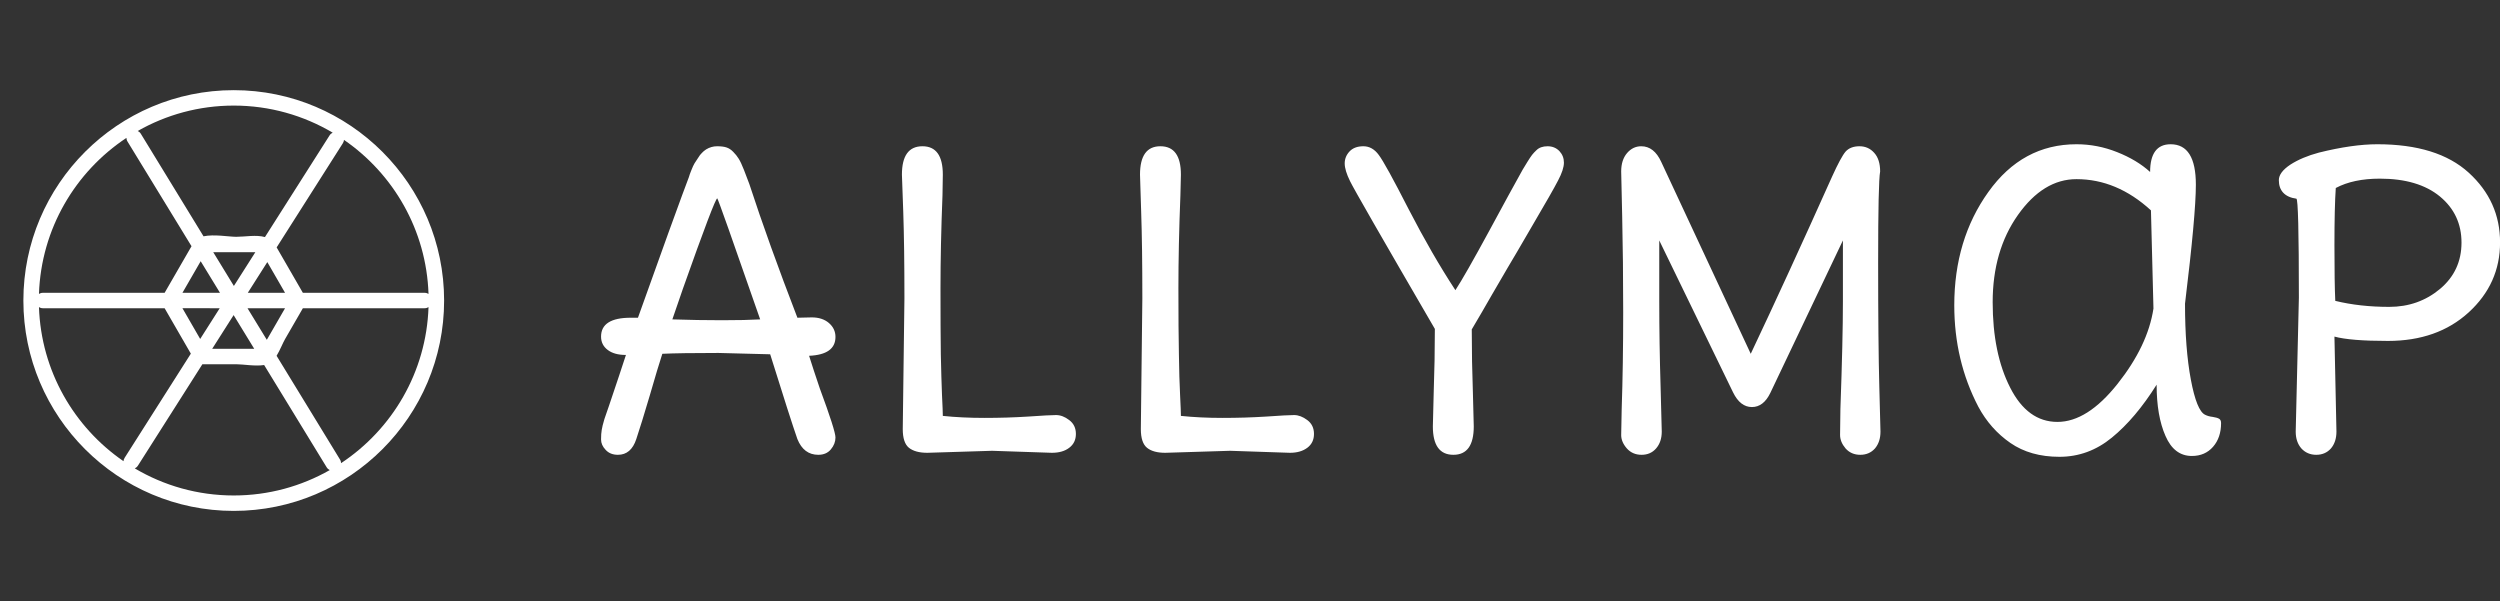<?xml version="1.0" standalone="no"?>
<svg xmlns="http://www.w3.org/2000/svg" viewBox="0 0 149.736 36" width="149.736" height="36"><rect x="0" y="0" width="149.736" height="36" fill="#333333" stroke="none"/><g fill="#ffffff" color="#ffffff" transform="translate(0 4) scale(0.28)"><svg width="100.0" height="100.0" x="0.0" y="0.0" viewBox="0 0 100 100"><path d="M50,5C25.187,5,5,25.187,5,50c0,24.813,20.187,45,45,45c24.813,0,45-20.187,45-45C95,25.187,74.813,5,50,5z M91.664,48.585  c-0.229-0.137-0.492-0.236-0.826-0.236c-8.684,0-17.367,0-26.052,0c-1.869-3.237-3.738-6.477-5.608-9.714  c4.719-7.423,9.437-14.847,14.154-22.269c0.158-0.25,0.233-0.495,0.255-0.729C84.152,22.912,91.205,34.926,91.664,48.585z   M50.029,46.881c-1.469-2.404-2.94-4.809-4.41-7.213c2.999,0,5.996,0,8.995,0C53.084,42.072,51.557,44.477,50.029,46.881z   M47.058,48.349c-2.676,0-5.354,0-8.033,0c0.583-1.012,1.168-2.024,1.752-3.034c0.717-1.241,1.434-2.481,2.151-3.723  C44.304,43.843,45.682,46.096,47.058,48.349z M46.998,51.648c-1.392,2.191-2.786,4.383-4.178,6.572  c-1.199-2.075-2.396-4.15-3.595-6.226c-0.066-0.116-0.134-0.23-0.2-0.347C41.682,51.648,44.341,51.648,46.998,51.648z   M49.973,53.116c1.471,2.404,2.94,4.809,4.41,7.213c-2.998,0-5.998,0-8.995,0C46.916,57.925,48.445,55.521,49.973,53.116z   M52.944,51.648c2.676,0,5.354,0,8.03,0c-0.583,1.012-1.168,2.023-1.751,3.034c-0.718,1.24-1.433,2.481-2.149,3.722  C55.697,56.152,54.32,53.901,52.944,51.648z M53.004,48.349c1.392-2.191,2.784-4.382,4.176-6.571  c1.199,2.075,2.396,4.149,3.596,6.225c0.065,0.116,0.134,0.23,0.199,0.347C58.317,48.349,55.661,48.349,53.004,48.349z M50,8.3  c7.722,0,14.953,2.118,21.162,5.79c-0.255,0.123-0.492,0.316-0.679,0.611c-4.604,7.242-9.206,14.483-13.808,21.725  c-1.857-0.532-4.276-0.057-6.131-0.057c-1.579,0-4.776-0.595-7.006-0.104c-4.472-7.313-8.943-14.627-13.415-21.941  c-0.181-0.295-0.413-0.469-0.661-0.595C35.53,10.28,42.536,8.3,50,8.3z M27.043,15.211c0.012,0.251,0.068,0.511,0.232,0.778  c4.563,7.465,9.128,14.931,13.691,22.395c-1.917,3.322-3.835,6.644-5.752,9.965c-8.685,0-17.369,0-26.052,0  c-0.333,0-0.596,0.1-0.827,0.236C8.803,34.655,16.129,22.438,27.043,15.211z M8.335,51.411c0.23,0.138,0.493,0.237,0.827,0.237  c8.684,0,17.367,0,26.052,0c1.869,3.237,3.738,6.476,5.609,9.715c-4.718,7.422-9.436,14.846-14.154,22.267  c-0.16,0.252-0.235,0.498-0.255,0.735C15.846,77.09,8.793,65.074,8.335,51.411z M50,91.7c-7.722,0-14.955-2.117-21.164-5.791  c0.256-0.123,0.493-0.316,0.682-0.612c4.591-7.224,9.182-14.446,13.772-21.668c2.418,0,4.837,0,7.254,0  c1.466,0,4.091,0.476,5.958,0.166c4.458,7.293,8.917,14.586,13.376,21.879c0.18,0.295,0.414,0.469,0.662,0.595  C64.473,89.718,57.466,91.7,50,91.7z M72.958,84.787c-0.009-0.251-0.067-0.511-0.231-0.779c-4.521-7.395-9.041-14.791-13.563-22.186  c0.734-1.203,1.314-2.713,1.823-3.593c1.266-2.195,2.533-4.388,3.799-6.581c8.685,0,17.368,0,26.052,0  c0.334,0,0.597-0.1,0.826-0.237C91.197,65.342,83.872,77.561,72.958,84.787z"></path></svg></g><path fill="#ffffff" fill-rule="nonzero" d="M10.13 12.58L10.13 12.58L7.03 12.50Q4.73 12.50 3.67 12.55L3.67 12.55Q3.41 13.34 2.92 15.04Q2.42 16.73 2.11 17.66Q1.80 18.60 1.01 18.60L1.01 18.60Q0.55 18.60 0.28 18.31Q0 18.02 0 17.68Q0 17.33 0.04 17.11Q0.07 16.90 0.20 16.46Q0.34 16.03 0.48 15.65L0.48 15.65Q1.18 13.58 1.49 12.62L1.49 12.62Q0.79 12.62 0.40 12.32Q0 12.02 0 11.52L0 11.52Q0 10.39 1.78 10.39L1.78 10.39L2.21 10.39Q4.51 3.96 4.86 3.04Q5.21 2.11 5.26 1.97Q5.30 1.82 5.41 1.55Q5.52 1.27 5.60 1.14Q5.69 1.01 5.81 0.82Q5.93 0.62 6.04 0.52Q6.14 0.41 6.29 0.31L6.29 0.31Q6.60 0.12 6.95 0.12Q7.30 0.12 7.51 0.19Q7.73 0.26 7.92 0.46Q8.11 0.65 8.24 0.86Q8.38 1.08 8.56 1.54Q8.74 1.99 8.88 2.38L8.88 2.38Q10.03 5.90 11.76 10.39L11.76 10.39L12.62 10.37Q13.25 10.37 13.64 10.70Q14.04 11.04 14.04 11.54L14.04 11.54Q14.04 12.60 12.46 12.67L12.46 12.67Q12.70 13.44 13.10 14.62L13.10 14.62Q14.04 17.16 14.04 17.56Q14.04 17.95 13.76 18.28Q13.49 18.60 13.01 18.60L13.01 18.60Q12.14 18.60 11.76 17.66L11.76 17.66Q11.35 16.49 10.13 12.58ZM4.90 8.66L4.27 10.49Q5.81 10.54 7.24 10.54Q8.66 10.54 9.53 10.49L9.53 10.49Q7.01 3.24 6.96 3.24L6.96 3.24Q6.82 3.24 4.90 8.66L4.90 8.66ZM18.07 17.06L18.07 17.06L18.17 9.24Q18.17 6.10 18.10 4.06Q18.02 2.02 18.02 1.82L18.02 1.82Q18.02 0.12 19.25 0.12Q20.47 0.12 20.47 1.82L20.47 1.82Q20.47 2.02 20.45 3.05L20.45 3.05Q20.33 6.10 20.33 8.63Q20.33 11.16 20.35 12.59Q20.38 14.02 20.42 15.01Q20.47 16.01 20.47 16.27L20.47 16.27Q21.62 16.39 22.97 16.39Q24.31 16.39 25.58 16.31Q26.86 16.22 27.25 16.22Q27.65 16.22 28.04 16.52Q28.44 16.82 28.44 17.35Q28.44 17.88 28.04 18.18Q27.65 18.48 27 18.48L27 18.48L23.42 18.36L19.54 18.48Q18.82 18.48 18.44 18.18Q18.07 17.88 18.07 17.06ZM32.33 17.06L32.33 17.06L32.42 9.24Q32.42 6.10 32.35 4.06Q32.28 2.02 32.28 1.82L32.28 1.82Q32.28 0.12 33.50 0.12Q34.73 0.12 34.73 1.82L34.73 1.82Q34.73 2.02 34.70 3.05L34.70 3.05Q34.58 6.10 34.58 8.63Q34.58 11.16 34.61 12.59Q34.63 14.02 34.68 15.01Q34.73 16.01 34.73 16.27L34.73 16.27Q35.88 16.39 37.22 16.39Q38.57 16.39 39.84 16.31Q41.11 16.22 41.51 16.22Q41.90 16.22 42.30 16.52Q42.70 16.82 42.70 17.35Q42.70 17.88 42.30 18.18Q41.90 18.48 41.26 18.48L41.26 18.48L37.68 18.36L33.79 18.48Q33.07 18.48 32.70 18.18Q32.33 17.88 32.33 17.06ZM52.15 11.09L52.15 11.09Q52.15 13.01 52.22 14.95L52.22 14.95L52.27 16.90Q52.27 18.60 51.05 18.60Q49.82 18.60 49.82 16.90L49.82 16.90L49.87 14.90Q49.94 12.91 49.94 11.06L49.94 11.06Q45.17 2.86 44.86 2.21Q44.54 1.56 44.54 1.15Q44.54 0.74 44.83 0.43Q45.12 0.12 45.66 0.12Q46.20 0.12 46.58 0.64Q46.97 1.15 48.37 3.89Q49.78 6.62 51.17 8.74L51.17 8.74Q51.74 7.87 53.20 5.18Q54.65 2.50 54.88 2.10Q55.10 1.70 55.20 1.52Q55.30 1.34 55.48 1.06Q55.66 0.77 55.76 0.64Q55.87 0.50 56.02 0.36L56.02 0.36Q56.26 0.12 56.69 0.12Q57.12 0.12 57.40 0.41Q57.67 0.70 57.67 1.10Q57.67 1.51 57.32 2.17Q56.98 2.83 55.81 4.82Q54.65 6.82 54.31 7.38Q53.98 7.94 53.36 9.01Q52.75 10.08 52.15 11.09ZM63.53 17.21L63.53 17.21Q63.53 17.83 63.19 18.22Q62.86 18.60 62.32 18.60Q61.78 18.60 61.44 18.22Q61.10 17.83 61.10 17.42Q61.10 17.02 61.13 15.86L61.13 15.86Q61.22 13.18 61.22 10.07Q61.22 6.96 61.16 4.33Q61.10 1.70 61.10 1.63L61.10 1.63Q61.10 0.94 61.45 0.53Q61.80 0.12 62.30 0.12L62.30 0.12Q63.07 0.12 63.50 1.06L63.50 1.06L68.86 12.55Q71.06 7.90 73.73 1.94L73.73 1.94Q74.26 0.77 74.54 0.44Q74.83 0.12 75.37 0.12Q75.91 0.12 76.26 0.52Q76.61 0.91 76.61 1.63L76.61 1.63Q76.49 2.26 76.49 7.08Q76.49 11.90 76.56 14.52Q76.63 17.14 76.63 17.21L76.63 17.21Q76.63 17.83 76.30 18.22Q75.96 18.60 75.42 18.60Q74.88 18.60 74.54 18.22Q74.21 17.83 74.21 17.41Q74.21 16.99 74.23 15.86L74.23 15.86Q74.38 11.66 74.38 9.43L74.38 9.43L74.38 5.76L70.03 14.90Q69.62 15.74 68.93 15.74Q68.23 15.74 67.80 14.86L67.80 14.86L63.38 5.76L63.38 9.43Q63.38 11.90 63.46 14.52Q63.53 17.14 63.53 17.21ZM94.87 9.55L94.87 9.55Q94.87 12.24 95.22 14.10Q95.57 15.96 96.07 16.20L96.07 16.20Q96.26 16.30 96.53 16.33Q96.79 16.37 96.91 16.44Q97.03 16.51 97.03 16.70L97.03 16.70Q97.03 17.57 96.55 18.12Q96.07 18.67 95.28 18.67L95.28 18.67Q94.22 18.67 93.70 17.47Q93.17 16.27 93.17 14.40L93.17 14.40Q91.90 16.42 90.49 17.57Q89.09 18.72 87.35 18.72Q85.61 18.72 84.41 17.89Q83.21 17.06 82.49 15.72L82.49 15.72Q81.05 12.96 81.05 9.65L81.05 9.65Q81.05 5.71 83.09 2.86Q85.13 0 88.37 0L88.37 0Q89.62 0 90.80 0.47Q91.99 0.94 92.78 1.66L92.78 1.66Q92.78 0 94.01 0L94.01 0Q95.52 0 95.52 2.42L95.52 2.42Q95.52 4.22 94.87 9.55ZM92.98 9.84L92.98 9.84L92.83 3.96Q90.79 2.09 88.37 2.09L88.37 2.09Q86.38 2.09 84.86 4.24Q83.35 6.38 83.35 9.46Q83.35 12.53 84.40 14.58Q85.44 16.63 87.23 16.63Q89.02 16.63 90.83 14.35Q92.64 12.07 92.98 9.84ZM106.54 2.06L106.54 2.06Q104.95 2.06 103.90 2.62L103.90 2.62Q103.82 3.77 103.82 6.05Q103.82 8.33 103.87 9.38L103.87 9.38Q105.34 9.74 107.10 9.74Q108.86 9.74 110.15 8.66Q111.43 7.58 111.43 5.89Q111.43 4.20 110.14 3.13Q108.84 2.06 106.54 2.06ZM101.50 17.21L101.50 17.21L101.69 9.19Q101.69 3.26 101.54 3.26L101.54 3.26Q101.02 3.19 100.75 2.90Q100.49 2.62 100.49 2.15Q100.49 1.68 101.18 1.22Q101.88 0.77 102.89 0.50L102.89 0.50Q104.90 0 106.39 0L106.39 0Q109.99 0 111.86 1.70Q113.74 3.41 113.74 5.88Q113.74 8.35 111.86 10.07Q109.99 11.78 107.02 11.78L107.02 11.78Q104.78 11.78 103.82 11.52L103.82 11.52L103.94 17.21Q103.94 17.83 103.61 18.22Q103.27 18.60 102.73 18.60Q102.19 18.60 101.84 18.22Q101.50 17.83 101.50 17.21Z" transform="translate(36, 8.64)"></path></svg>